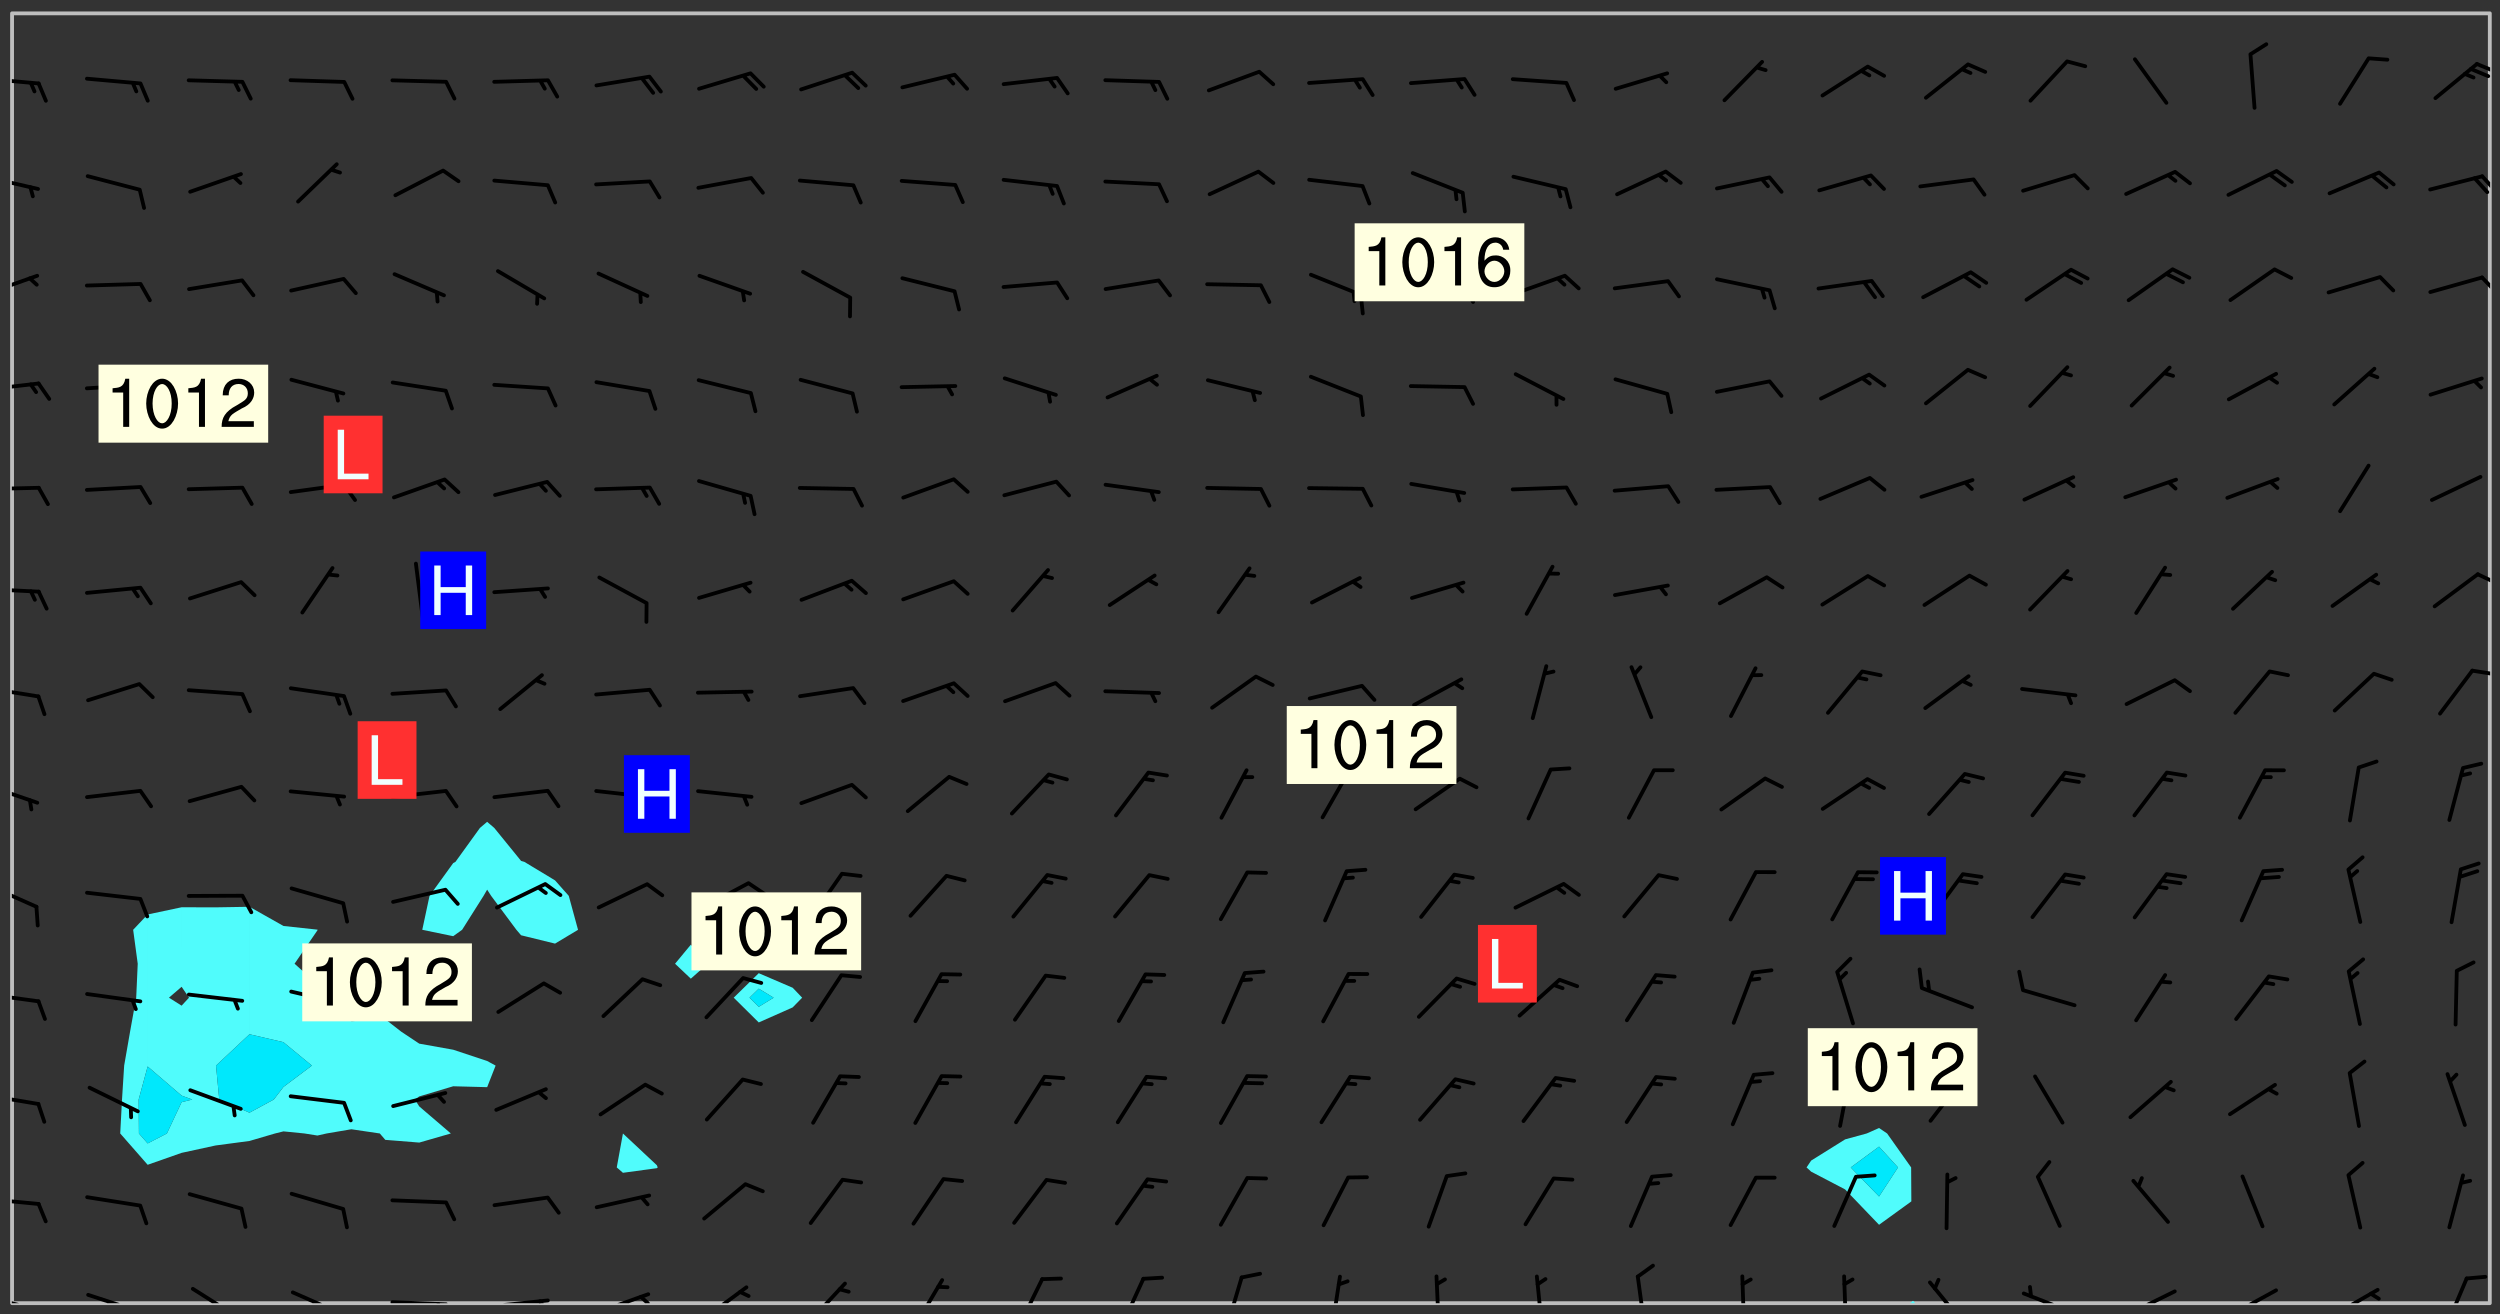 <svg xmlns="http://www.w3.org/2000/svg" role="img" xmlns:xlink="http://www.w3.org/1999/xlink" viewBox="142.45 309.95 326.84 171.84"><rect x="142.45" y="309.95" width="326.84" height="171.84" fill="#333333" stroke="none"/><defs><clipPath id="a"><path d="M144 311.672h1v168.656h-1zm0 0"/></clipPath><clipPath id="b"><path d="M144 311.672h324v168.656H144zm0 0"/></clipPath><clipPath id="c"><path d="M392 480h1v.328h-1zm0 0"/></clipPath><clipPath id="d"><path d="M467 311.672h1v168.656h-1zm0 0"/></clipPath><clipPath id="e"><path d="M144 479h4v1.328h-4zm0 0"/></clipPath><clipPath id="f"><path d="M147 480h2v.328h-2zm0 0"/></clipPath><clipPath id="g"><path d="M153 478h8v2.328h-8zm0 0"/></clipPath><clipPath id="h"><path d="M167 478h7v2.328h-7zm0 0"/></clipPath><clipPath id="i"><path d="M180 478h8v2.328h-8zm0 0"/></clipPath><clipPath id="j"><path d="M193 479h9v1.328h-9zm0 0"/></clipPath><clipPath id="k"><path d="M199 480h2v.328h-2zm0 0"/></clipPath><clipPath id="l"><path d="M206 479h9v1.328h-9zm0 0"/></clipPath><clipPath id="m"><path d="M212 479h2v1.328h-2zm0 0"/></clipPath><clipPath id="n"><path d="M220 478h8v2.328h-8zm0 0"/></clipPath><clipPath id="o"><path d="M225 479h3v1.328h-3zm0 0"/></clipPath><clipPath id="p"><path d="M234 477h7v3.328h-7zm0 0"/></clipPath><clipPath id="q"><path d="M247 477h7v3.328h-7zm0 0"/></clipPath><clipPath id="r"><path d="M261 477h5v3.328h-5zm0 0"/></clipPath><clipPath id="s"><path d="M275 476h4v4.328h-4zm0 0"/></clipPath><clipPath id="t"><path d="M288 476h5v4.328h-5zm0 0"/></clipPath><clipPath id="u"><path d="M302 476h4v4.328h-4zm0 0"/></clipPath><clipPath id="v"><path d="M316 476h2v4.328h-2zm0 0"/></clipPath><clipPath id="w"><path d="M330 476h1v4.328h-1zm0 0"/></clipPath><clipPath id="x"><path d="M343 476h2v4.328h-2zm0 0"/></clipPath><clipPath id="y"><path d="M356 476h2v4.328h-2zm0 0"/></clipPath><clipPath id="z"><path d="M369 476h2v4.328h-2zm0 0"/></clipPath><clipPath id="A"><path d="M383 476h2v4.328h-2zm0 0"/></clipPath><clipPath id="B"><path d="M394 477h6v3.328h-6zm0 0"/></clipPath><clipPath id="C"><path d="M406 478h8v2.328h-8zm0 0"/></clipPath><clipPath id="D"><path d="M420 478h8v2.328h-8zm0 0"/></clipPath><clipPath id="E"><path d="M420 480h2v.328h-2zm0 0"/></clipPath><clipPath id="F"><path d="M433 478h8v2.328h-8zm0 0"/></clipPath><clipPath id="G"><path d="M446 478h8v2.328h-8zm0 0"/></clipPath><clipPath id="H"><path d="M461 476h5v4.328h-5zm0 0"/></clipPath><clipPath id="I"><path d="M144 466h4v2h-4zm0 0"/></clipPath><clipPath id="J"><path d="M144 452h4v3h-4zm0 0"/></clipPath><clipPath id="K"><path d="M144 439h4v3h-4zm0 0"/></clipPath><clipPath id="L"><path d="M144 425h4v4h-4zm0 0"/></clipPath><clipPath id="M"><path d="M144 412h4v4h-4zm0 0"/></clipPath><clipPath id="N"><path d="M144 399h4v3h-4zm0 0"/></clipPath><clipPath id="O"><path d="M465 397h3v2h-3zm0 0"/></clipPath><clipPath id="P"><path d="M144 386h4v2h-4zm0 0"/></clipPath><clipPath id="Q"><path d="M466 384h2v3h-2zm0 0"/></clipPath><clipPath id="R"><path d="M144 373h4v2h-4zm0 0"/></clipPath><clipPath id="S"><path d="M144 359h4v3h-4zm0 0"/></clipPath><clipPath id="T"><path d="M144 345h4v4h-4zm0 0"/></clipPath><clipPath id="U"><path d="M466 345h2v4h-2zm0 0"/></clipPath><clipPath id="V"><path d="M144 332h4v3h-4zm0 0"/></clipPath><clipPath id="W"><path d="M466 332h2v4h-2zm0 0"/></clipPath><clipPath id="X"><path d="M144 319h4v3h-4zm0 0"/></clipPath><clipPath id="Y"><path d="M466 318h2v2h-2zm0 0"/></clipPath><g id="Z" clip-path="url(#clip1)"><path fill="#fff" fill-opacity="0" fill-rule="evenodd" d="M0 0h1000v1000H0zm0 0"/><path fill="#d3d3d3" fill-opacity="0" fill-rule="evenodd" d="M162.152 355.867l-.234.293.059.234.117.172.176.234.293.348.113.059.117-.172.059-.234.176-.176.465-.176h.699l.234.293.289.816.059.176.176.23.352.234.699.699.172.176.234.348.234.41.289.582.41.465.23.234.234.176.117.23.176.293.172 1.164v.234l.059.289.059.117.117.117.348.41.117.172.176.176.176.234.117.172.172.352.059.234.234.406.234-.059-.176.176-.059.93h-.582l-.234-.113-.348.113-.117.117-.059.293-.059.176-.117.172-.465.293-.059.234-.059.113v.645l.059.172v.41l.059.059v.406l.059.406.117.176.059.059.23.641-.059.293v.699l-.059.582v.234l-.059.23-.055.352v1.922l.055.117h.426l-.367.117-.023.352.891 1.168 1.742.539 1.34.359v.539l.09.809.535.715 1.52.27.891-.086.09 1.164.535.18 1.16-.18 2.055-.984 1.16-.363 1.879-.176 1.695-.18-.18.719-1.516.086-1.25.09-.805.27-1.074.809.27.719.535.898-.18.625-.266.809.266 1.078.625.898.805.18 1.25-.18-.266.723.098.504.055.293v.172l.059.293v.406l.176.117.352.117h.406l.293-.176.113-.117.059-.117.117-.23.059-.176.352-.465.23-.176.176-.059.176.059.059.176.117.988.055.469.059.172.117.234.176.059.816.059h.289l.117.234.059.406.059.352v1.105l.117.293.117.348.289.699.176.352.582.754.352.176.172.059.469.234.641.465.348.234.293.176.293.055.23.062.816.348.293.176.113.172.352.352.117.176.523.641v.289l.059.352v.348l.059.352.059.289.117.059.172.059h.176l.582.234.176.117.176.289.176.234.113.234.293.23.117.117v.41l.059.055.289.234.234.117.059.117.117.172.059.117.23.234.059.176.234.059.117.059-.117.113-.059.117v.117l-.117.293-.117.289v.582l.176.117.117.059.059.117.117.117.113.059.176.348.059.352.059.406v.176l-.059.176-.117.699v.172l.117.176.293.293h.406l.176.117.117.172.117.293v.234h-.527l-.23-.234h-.234l-.176.059-.059.699.059.348.117.176.176.41.117.23.289.469.176.055h.523l.234.059.758.641.059.293v.234l.059.059.23.348v.352l-.117.172v.293l.293.289.293.176.172.059.293.176.293.117.582.406.289.234.293.176.219.16.016.012.23.176.641.523.176.234.117.176.176.176.113.172v.641l.117.176.469.117.582.117.234.059.23.113.293.117.113.059.586.352.289.172.176.062.176.055.176.059.699.352.289.176.234.055.289.176.234.117.641.406.293.117.172.059.234.059.41.059.23.059.234.117.059.172-.41.176.469.059.059.293.113.234.176.055.234.059.176.059.406.117.641.234.117.172.059.234v.176l-.059.117-.059.406.234.234.117.059.348.117.641.23.176.117.289.117.176.176.234.465.582 1.105.176.176.348.176.176.117.352.117 1.047.523.234.059.465.113.293.059.465.176.758.582.234.234.348.465.176.176.289.234.816.699.293.176.289.289.293.176.293.289.695.641.176.176.293.234.289.234.469.289.641.582.348.234.234.293.348.348.352.465.934.992.348.406.117.176.234.059.113.117.645.176.23.113.234.059.293.176.23.117.934.699.406.406.234.176.406.176.234.117.816.348.348.234.234.117.293.289.23.117.758.352.352.172.23.059.293.117.234.059.871.176h.816l.469.23.172.059.875.699.465.117.293.059.176.059.23.059.469.059.348.059.352.059.406.059h.293l.172.059v.23l.176.176h.293l.348.059.352.059.699.117h.641l.465-.234.293-.176.172-.117.41-.172.289-.176.934-.465.469-.293.523-.293.465-.172.465-.176 1.051-.465.289-.117.41-.117.289-.117.527-.176 1.516-.699.582-.348.289-.059.293-.059.348-.117.875-.23.352-.117h.113l.234-.059.875-.234.234-.059h.812l.352-.059.816-.117.172-.059.352-.055.293-.059.23-.059.816-.176.176-.059h.348l.234-.059.465-.117.758-.172.234-.059h.348l.41-.117.289-.059 1.285-.059h.289l.41-.059.23-.059h.176l.875-.117h.406l.41-.117h.348l.352-.113.871-.059h1.75l1.047.289.41.117.289.117.352.117.289.117 1.051.172.289.059h.293l.293.059.172.059.41.059.172.059.117.059h.117l.117.059.352.059h.113l.41.066 1.922.395 1.926.395 1.52.449 1.695.719 2.145.805 1.605-.719 1.43-.805 1.16-1.078 1.25-.449 3.035-.719 1.875-.359 2.145-1.348 2.234-1.254 2.5-1.258 1.695-.449 1.785-.18 1.16-.27.625.539 1.34-.27.715-.988.984-1.344.445-.18.805-.359 1.875-.539 1.785-.449 1.25-.27 1.16-.09 1.699-.09 1.961-.27 1.25-.09h.539l.625-.09h.891l2.145-.18 2.41-.18 2.59-.09 1.695.18 1.609.09 1.43.359 1.16.719 1.875.988 1.16 1.527.266.715.629.09.355.898.535.539.535 1.527 1.074.359h.535l-.805.535.09 1.707.715 2.695.891.805.895.988.715 1.258 1.785.539 1.52-.18.355 1.344 1.609-.805.98-.539.27.27.316-.215.219-.145.801.449.449-.359h.355l.535-.27.539-.719.535-.27.625-.988 1.16.449.84.371 1.395.617 1.695-.18h1.605l1.785.09.18-1.707.535-1.344.805.27.492.848.402.406-.09.539v.359l.715.449.711-.27h1.43l.359.988.445 1.258.715 1.344 1.25.629 1.695.629.715-.18.18-.539.98-.09.449.359.086 1.258-.266.629-.535.18v.539l.715.984.266.539.984.988.801 1.078-.266.359-.09.898-.625 2.332-.355 2.066-.09 1.793-.18.719-.09.539v1.438l-.98 1.883-.359 1.707-.535.898-.805 1.168-.266.539 2.055 1.254.086.359-.355.539-.09-.18v.809l.09 1.438-.445.715-1.074.094-.266.715.535.898.805.719 1.16.809 1.34.27.445.359-.355.449-1.789-.09-1.25-.449-.715-.719-.625-.09-.176 3.59-.188 1.309h89.359V311.703h-55.27v49.082l.762.125 3.289.543 2.023 2.836v2.754l2.352.332 2.348.332h4.051l-1.379 4.16-2.023.707-2.023.703-.543.344-2.594 1.617-.188.117-2.023-2.078-.73-2.742-2.672-2.078-1.375-3.5-.066-.082-1.957-2.672 2.75-1.418v-49.082H294.422v91.414l.117.031.133.012.074.074.105.047.09.059.086.059.09.059.297.297.059.09.031.117.027.117.016.137-.031.117-.059.09-.059.086-.043.105-.047.102-.027.121v.145l.176.27.148.148.074.086.074.074.043.105.062.09.059.086.043.105.059.09.047.102.043.105.059.086.117.18.074.074.062.086.059.09.043.105.059.09.059.086.062.09.059.09.043.102.117.18.074.074.059.086.074.074.09.059.105.047h.148l.133-.016.133.016.102-.047.074-.074.047-.102-.016-.133v-.148l-.047-.105-.027-.117-.047-.102-.027-.121-.043-.102-.062-.09-.043-.102-.043-.105-.031-.117-.016-.133-.012-.137.086-.059.059-.086.121-.031.043.105.016.133v.117l.059.102.059.09.09.059.148.148.059.09.043.105-.012.102.086.059.105.047.086.059.09.059.074.074-.117.027-.105.047-.086.059-.074.074-.059.09-.062.086-.027.121-.047.102-.043.105-.031.117-.012.133-.016.133v.148l.027.117.047.105.043.102.059.09.074.074.09.059.074.074.09.059.059.09.043.105.047.102.117.031.133.016h.148l.117-.031.105.043.043.105.047.102.027.121L299.5 410l.027.117.031.121.027.117.105.043.102.047.133-.016.148.148.062.086.074.074.07.074.09.062.105.043.102.043.117.031.137.016.117-.031.074-.074.027-.117-.012-.133-.031-.121-.027-.117.043-.105h.117l.09.062.117.027h.148l.133.016h.148l.133.016.133-.016h.148l.133-.016.133-.012.137.012.117-.027.133-.016.191-.059-.059.176-.016.133-.027.121-.016.133-.059.086-.133.016-.105.047-.105.043-.117.031-.117.027-.266.031h-.148l-.133.016-.074.074.059.086.148.148.117.18.074.07.09.062.09.059.086.059.09.059.102.043.105.062.105.043.086.059.105.047.102.043.18.117.059.09-.043.102-.047.105.016.133.223.223.059.09.043.102.031.121.043.102.016.133.031.117.012.137.031.117.148.148.102.043.105.043.117.031.133.016.137.016h.117l.117-.031.09-.059.043-.105.047-.102.043-.105.031-.117.012-.133v-.148l-.012-.133-.016-.133-.031-.117-.043-.105-.047-.105-.043-.102-.043-.105-.016-.133.016-.133.027-.117.031-.117.027-.121.047-.102.09-.059.086-.062.074-.074.09-.059.223-.223.059-.086.074-.074.117-.18.059-.086v-.148l-.074-.074-.102-.047-.105-.043-.102-.043-.059-.09-.047-.105-.027-.117.09-.059.117-.031.102-.043.18-.117.148-.148.012-.133-.012-.105-.09-.059-.133.016h-.148l-.133.016-.133-.016-.121-.031-.086-.059-.074-.074-.059-.09-.062-.086-.117-.18-.059-.086.031-.121.086-.059.121-.031.059-.086v-.121l-.031-.117-.059-.09-.059-.086-.047-.105-.027-.117-.016-.133.059-.09.074-.074.09-.059.117-.18.074-.074.059-.086.148-.148.121-.031.133-.016.133.016.074.074.043.105.016.133-.031.117-.117.031-.133.012-.148.148-.043.105-.047.102-.027.121-.031.117v.148l.031.117.043.105.059.09.074.07.074.074.117.031.121.027.117-.027.133-.016h.117l.09.059.074.074.047.105.059.086.102.047.133.016.105.043.086.059-.012.105-.074.074-.18.117-.059.09-.09.059-.07.074-.074.074-.062.09-.027.117-.016.133.016.133-.016.133v.148l.016.133.027.117.031.121.074.074.09.059.086.059.09.059.117.031v.086l-.102.047-.09.059-.266.031-.117.027h-.148l-.105.043-.102.047-.059.09-.062.234-.012.133-.031.121-.016.133v.293l-.012.133.012.137.016.133.133.016.133.012.121.031.086.059.074.074.047.105.043.102.016.133v.445l-.016.133v.445l.031.266.027.117.016.133.031.117.086.211.031.266v.148l-.031.117-.027.117-.031.121-.027.117-.031.117-.031.121-.012.133-.016.133.09.059.117-.031.102.016.047.105-.031.266v.441l-.043.105-.047.105-.043.102-.043.105-.059.086-.031.121-.043.117-.031.117-.016.133.016.133.059.09.105.047.086.059.059.086-.012.137-.031.117-.043.102v.445l-.016.133v.148l-.031.117-.043.105-.027.117-.047.105-.043.102-.031.121-.027.117-.031.133-.031.117-.027.117-.043.105-.031.117-.031.121-.012.133-.016.133v.297l.027.117v.148l.047.398.027.117.059.09.121.031h.148l.133-.016.059.09v.117l-.059.09-.09.059-.102.043-.105.047-.09.059-.086.059-.137.016-.117-.031-.133-.016-.102.047-.062.086-.012.137-.016.133-.031.117-.027.117-.016.133-.031.121v.297l.016.133.031.117v.148l.012.133v.148l-.027.117-.047.102-.027.121-.031.117-.059.09-.074.074-.102.043-.105.047-.117.027-.121.031-.102-.047.059-.086.105-.047.027-.117.031-.117.027-.121.031-.117v-.148l.016-.133-.031-.117-.043-.105-.105.016-.074.074-.102.043-.09.062-.074.074-.043.102-.016.133-.031.117L304.25 426l-.031.117-.027.117-.031.121-.027.117-.031.117-.043.105-.09.059h-.09l-.117-.031-.031-.086.016-.137-.031-.117v-.148l-.012-.133v-.148l-.062-.234-.027-.121-.043-.102-.047-.105-.059-.086-.059-.09-.043-.105-.062-.086-.148-.148-.07-.074-.105-.047-.105-.043-.102-.043-.297-.297-.09-.074-.086-.059-.105-.043-.09-.062-.086-.059-.105-.043-.09-.059-.086-.062-.074-.07-.105-.047-.086-.059-.105-.043-.09-.062-.102-.043-.105-.043-.086-.059-.105-.047-.105-.043-.102-.047-.09-.059-.102-.043-.105-.043-.09-.062-.117-.027-.133-.016-.133.016H299.75l-.133.016-.117-.031-.09-.059-.074-.074-.09-.059-.102-.047h-.148l-.121-.027-.102-.043-.074-.074-.117-.18-.09-.059-.102-.043-.09-.062-.105-.043-.09-.059-.086-.059-.105-.047-.059-.086-.059-.09-.043-.105-.047-.102-.074-.074-.086-.059-.074-.074-.09-.059-.223-.223-.043-.105-.031-.266.105-.043h.145l.105.043.074.074.09.059.086.059.105.047.09.059.148.148.07.074.148.148.062.086.074.074.086.059.074.074.09.062.09.059.086.059.27.176.102.047.105.043.102.043.047-.074.059-.086.074-.074.07-.074.105.043.074.074.059.09.043.102.047.105.043.105.121.027.117-.027.074-.09.043-.105.059-.09.074-.074.105-.043.117-.027.133.012.09.059.148.148.059.09.043.105.047.102.043.105.043.102.105.047.105.043.133.016.086-.059.059-.09.074-.074.105-.043.117.027.105.047.102.043.105.043.102.047.18.117v.117l-.016.133.016.133.016.137.059.086.102.047.121.027.117.031h.148l.117-.031.059-.09.18-.117.059-.09.074-.074.059-.086.117-.18.18-.117.117.031.09.059.043.074-.016.133v.117l.09.059h.148l.133-.016.133-.012.266-.031.105-.043.117-.031.121-.027.074-.074.07-.074.062-.09-.016-.105-.047-.102-.102-.043-.105-.016-.117.027-.266.031h-.148l-.074-.074-.09-.059-.117-.031-.117-.027-.133-.016h-.148l-.133.016h-.297l-.105-.047-.148-.148-.043-.102-.059-.09.223-.223.086-.059.105-.043.117-.031.133-.016.133.016.137.016.102.043.133-.012.09-.062.102-.043.062-.09-.047-.102-.09-.059-.117-.031-.102-.043-.059-.09-.062-.09v-.117l.016-.133.105-.047.074-.07v-.121l-.09-.059-.031-.117.09-.059.074-.074.043-.105.059-.09.047-.102.016-.133v-.148l-.047-.105-.043-.102-.09-.059-.133-.016-.102-.043-.137-.016-.117-.031h-.445l-.133-.016-.133-.012-.133-.016-.117-.031h-.148l-.133-.016-.133-.012-.266-.031-.121-.043-.086-.059-.074-.074v-.148l.012-.133.105-.047.102-.043.133-.016h.152l.133-.016h.293l.121.031.102.043.09.059.234.062.121-.047.09-.059.102-.043.133-.016.105.043.102.047.133.012.121-.027h.145l.121-.031.117-.027.105-.047.074-.074.086-.059.148-.148.059-.086.047-.105.027-.117.016-.105-.102-.043-.09-.059-.117-.031-.105-.043-.09-.062-.074-.086-.074-.074-.102-.043-.105-.047-.102-.043-.059-.09-.047-.102-.086-.211-.062-.086-.059-.09-.074-.074-.086-.059h-.27l-.117.031-.09.059-.102.043-.133.016-.105-.016-.027-.117-.062-.09-.117-.031-.102-.043-.148-.148-.031-.117-.016-.105.074-.074.18-.117.117-.027.117-.031.137.016.102.043.105.043.102.047.105.043.117.031.133.016.117.027.133.016.105-.016.09-.059-.074-.074-.105-.043-.074-.074-.074-.09-.148-.148-.086-.059-.09-.059-.074-.074-.09-.059-.102-.047-.121-.027-.102-.047-.105-.043-.117-.031-.102-.043-.121-.031h-.148l-.117.031-.105.043-.086.062-.18.117-.086.059-.09.059-.105.047-.086.059-.105.043-.102.043-.105.047-.074.074-.059.09-.059.086-.047.105-.059.086-.074.074-.133-.012-.117-.031h-.117l-.074.074-.09.059-.074.074-.09.059-.086.059-.105.047-.102.043-.137.016-.102-.043-.148-.148-.105-.047h-.086l-.105.047-.102.043-.121.031-.117-.031-.074-.074v-.117l.031-.121.074-.07.059-.09.074-.074.117-.031.105-.043h.293l.133-.016.137-.016.102-.043.09-.059.102-.047.09-.059.133-.012.09.059.133.012.09-.059.086-.059.105-.043.09-.059.086-.062.09-.059.148-.148.059-.086.059-.09.105-.043.133-.016.117.027.121.031.059-.059.059-.09.031-.266.027-.117.105.012.133.016.102-.043.09-.059.059-.09.074-.074.059-.09.047-.102.012-.133-.012-.133-.047-.105-.148-.148-.059-.09-.059-.086-.043-.105v-.445l.016-.133v-.148l.012-.133-.059-.059-.09.059-.102-.043-.18-.117-.086-.059-.062-.09-.059-.09-.074-.074-.086-.059-.121.031-.102.012-.105.047-.086.059-.105.043-.148.148-.09.059-.086.059-.09.062-.105.043-.133.016v-.121l.105-.043.117-.031.074-.07.043-.105v-.148l-.027-.117-.148-.148-.133-.016h-.148l-.117.031-.105.043-.102.043-.09.062-.117.027-.074-.074.012-.133-.043-.102-.043-.105-.09-.059-.117.027-.121.031-.117.031-.102.043-.121.031-.102.043-.105.043-.09.059-.102.016v-.117l.016-.133-.059-.09-.074.043-.148.148-.059.09-.074.074-.047.105-.043.102-.074.074-.059.09-.074.074-.059.086-.074.074-.09.062-.074.07-.074.074-.102.016-.133.016-.105-.043v-.121l.148-.148.043-.102.059-.09.047-.102.043-.105.059-.09.031-.117.043-.102.031-.121.027-.117.047-.105.043-.102.043-.105.074-.07.09-.062.09-.059.102-.043h.297l.266-.031.105-.043-.074-.074-.117-.031-.105-.043-.09-.059-.102-.047-.09-.059-.102-.043-.105-.043-.09-.062-.086-.059-.105-.043-.102-.043-.121-.031-.117-.031-.102-.043L297.5 410.25l-.102-.043-.09-.059-.043-.105-.016-.133.102-.043.133-.016.137.016.133-.016.102-.043.059-.09.016-.105-.09-.059-.074-.074-.102-.043-.09-.059-.148-.148-.043-.105-.016-.133v-.293l-.059-.09-.09-.059-.074-.074-.043-.105-.031-.117-.059-.09-.074-.074-.117-.027-.074-.074-.09-.059-.09-.062-.086-.059-.074-.074-.059-.086-.047-.105-.086-.059-.148-.148-.195-.059-.133.016-.102.043-.074.074-.047.102-.043.105-.059.09-.059.086-.297.297-.09.059h-.086l-.062-.086-.043-.105.031-.117.059-.09.027-.117-.012-.133-.09-.062-.105.047-.117.027-.117.031-.27.176-.102.047-.117.027-.105.047-.09.059-.102.043-.059-.086-.047-.105.016-.133.047-.105.07-.074.074-.07.059-.09v-.148l-.043-.105h-.238l-.102.047-.031.117-.027.117-.031.121-.074.043-.133.016-.074-.047-.043-.102-.043-.105-.047-.102-.043-.105-.121.031-.102.043-.133.016-.117.031-.105.043-.09.059-.102.047-.121.027-.133.016-.102-.043-.059-.09-.047-.105-.043-.102-.043-.105v-.117l.059-.09.086-.059.18-.117.102-.047.105-.043.105-.059.102-.043.09-.062.102-.043.105-.059.102-.047.09-.059.105-.043.102-.043.09-.062.102-.043.137-.016.117.031.102.043.121.031.102.043.105.047.102.043.105.043.102.047.105.043.102.043.105.047.086.059.105.043.117.031.105.043.102.047.09.059.105.043.102.043.105.047.117.027.102.047.121.027h.148l.086-.059.016-.102.059-.09-.027-.117-.074-.074-.117-.18-.074-.074-.09-.074-.18-.117-.086-.059-.105-.043-.102-.047-.27-.176-.059-.09-.074-.074-.059-.09-.043-.102-.031-.117-.016-.137v-.562l-.012-.133-.016-.133-.031-.117-.016-.133-.012-.133-.031-.121-.223-.223-.059-.086-.016-.105.031-.117.133-.016v-91.414H172.992v1.453l-.059.234-.352 1.051-.172.523-.117.348-.176.41-.117.172-.234.293-.23.059h-.352l-.117.059-.23.406v.293l.117.176.23.23.117.234.641.758.293.465.176.234.23.352.234.348.641.816.176.465.172.41.117.695.176.469.117 1.398.059.465v.875l.117 1.047v4.781l-.059.465-.352 1.281-.176.523-.113.41-.352.93L172.934 336l-.234.582-.117.176-.172.348-.176.406-.352.816-.059.293-.113.293-.117.289-.059.176-.117.875-.059.406-.059.117-.059.176-.059.172-.23.527-.117.172v.234l-.117.234-.059.172-.176.586v.289l-.059.176v.293l-.059.113-.059.527v.172l-.055.234v2.621l-.176.816-.117.176-.176.234-.117.172-.113.234-.586.934-.23.289-.293.465-.176.234-.289.352-.352.699-.113.23-.176.41-.176.23-.406.527-.816.699-.293.172-.289.234-.176.117-.176.176-.523.406-.527.176-.172.176-.234.055-.641.176h-.758m12.211 31.023l-1.074.449.359.895 1.25-.715.445-.539-.98-.09"/><path fill="#d3d3d3" fill-opacity="0" fill-rule="evenodd" d="M201.508 416.598h-.895l.449.629.98.359.805-.09.445-.988-.176.09-.715-.355-.895.355m154.621 59.07l-.059-.523v-.293l.113-.293.059-.23.469-.469h.113l.117-.113.117-.059h.176l.234-.059h.348l.234.059.117.059.23.172.059.176.117.582v.293l-.117.176-.172.289-.176.176-.527.523-.23.234-.117.059h-.176l-.117-.059-.406-.293-.176-.117-.117-.059-.059-.113-.055-.117m6.641-10.957l-.059-.172v-1.109l.059-.172.176-.059.172-.059h.176l.234-.059.117.059.059.699-.059.172-.117.176-.117.059-.234.523-.113.059h-.234l-.059-.117m9.613-14.391l-.117-.176v-.699l.293-.875.117-.172.176-.352.113-.23.117-.293.352-.758.117-.23.172-.234h.176l.117-.059h.641l.117.059.234.234.172.113.352.293.117.117.113.176v.113l.117.059.117.117v.699l-.059.176v.23l-.059.176-.348 1.051-.117.23-.117.234-.117.059-.23.234-.641.289h-.875l-.41-.117-.641-.465"/><path fill="none" stroke="#bebebe" stroke-linecap="round" stroke-linejoin="round" stroke-miterlimit="10" stroke-width=".5" d="M467.957 311.695H144.027v168.625h323.93v-168.625"/><g clip-path="url(#a)"><path fill="#fff" fill-opacity="0" fill-rule="evenodd" d="M144 475.891v4.438h.004H144V311.672h.004H144v164.219"/></g><g clip-path="url(#b)"><path fill="#fff" fill-opacity="0" fill-rule="evenodd" d="M144.004 480.328V311.672h31.062V428.5l-4.438.074-4.438-.012-4.438.941-1.895 2.004.598 4.438-.199 4.438-.801 4.438-.773 4.441-.281 4.438-.234 4.438 3.586 4.094 4.438-1.559 4.438-.965 4.438-.59 3.34-.98 1.102-.273 2.746.273 1.691.27 1.199-.27 3.238-.551 3.719.551.719.836 4.441.355 4.129-1.191-4.129-3.535-.578-.902.578-.406 4.438-1.328 4.438.117 1.105-2.82-1.105-.602-4.438-1.473-4.438-.793-2.367-1.574-2.074-1.617-4.438.258-2.129-3.078-2.309-1.766-2.988-2.672 2.988-4.363.023-.074-.023-.02-4.438-.48-4.441-2.508V311.672h31.07v105.719l-.941.801-3.203 4.438-.293.16-3.094 4.281-.949 4.438 4.043.836 1.164-.836 2.805-4.438.469-.809.523.809 3.301 4.438.613.715 4.441 1.09 3.004-1.805-1.211-4.438-1.793-2.023-4.008-2.418-.434-.129-3.504-4.309-.934-.801V311.672h17.754v146.465l-.809 4.438.809.703 4.438-.605.105-.098-.105-.281-4.438-4.156V311.672h8.875v121.781l-2.062 2.492 2.062 1.953 2.203-1.953-2.203-2.492V311.672h8.879V437.18l-3.273 3.203 3.273 3.238 4.438-1.969 1.238-1.27-1.238-1.297-4.438-1.906V311.672h146.465v145.75l-1.613.715-2.824.773-4.438 2.77-.602.895.602.555 4.438 2.32 1.504 1.566 2.934 3.059 4.223-3.059-.027-4.441-3.141-4.438-1.055-.715v-145.75h79.887v168.656h-75.156l-.293-.32-.359.32H144.004"/></g><path fill="#50fcfc" fill-rule="evenodd" d="M161.754 462.23l-3.586-4.094.234-4.438.281-4.438.773-4.441.801-4.438.199-4.438-.598-4.438 1.895-2.004V449.375l-1.176 4.324.035 4.438 1.141 1.301 2.516-1.301 1.922-4.094 1.391-.344-1.391-.512-4.438-3.812v-19.871l4.438-.941v10.395l-1.652 1.426 1.652 1.043.969-1.043-.969-1.426V428.562l4.438.012 4.438-.074v16.664l-4.375 4.098.422 4.438 3.953 1.719 3.176-1.719 1.266-1.648 3.715-2.789-3.715-3.059-4.441-1.039V428.5l4.441 2.508 4.438.48.023.02-.023.074-2.988 4.363 2.988 2.672 2.309 1.766 2.129 3.078 4.438-.258 2.074 1.617 2.367 1.574 4.438.793 4.438 1.473 1.105.602-1.105 2.82-4.438-.117-4.438 1.328-.578.406.578.902 4.129 3.535-4.129 1.191-4.441-.355-.719-.836-3.719-.551-3.238.551-1.199.27-1.691-.27-2.746-.273-1.102.273-3.34.98-4.438.59-4.438.965-4.438 1.559"/><path fill="#00e8fc" fill-rule="evenodd" d="M160.613 458.137l-.035-4.438 1.176-4.324 4.438 3.812 1.391.512-1.391.344-1.922 4.094-2.516 1.301-1.141-1.301"/><path fill="#fff" fill-opacity="0" fill-rule="evenodd" d="M166.191 438.957l-1.652 1.426 1.652 1.043.969-1.043-.969-1.426"/><path fill="#00e8fc" fill-rule="evenodd" d="M171.113 453.699l-.422-4.438 4.375-4.098 4.441 1.039 3.715 3.059-3.715 2.789-1.266 1.648-3.176 1.719-3.953-1.719"/><path fill="#50fcfc" fill-rule="evenodd" d="M201.699 432.344l-4.043-.836.949-4.438 3.094-4.281.293-.16 3.203-4.438.941-.801.934.801 3.504 4.309.434.129 4.008 2.418 1.793 2.023 1.211 4.438-3.004 1.805-4.441-1.09-.613-.715-3.301-4.438-.523-.809-.469.809-2.805 4.438-1.164.836m22.191 30.934l-.809-.703.809-4.438 4.438 4.156.105.281-.105.098-4.438.605m8.875-25.379l-2.062-1.953 2.062-2.492 2.203 2.492-2.203 1.953m8.879 5.723l-3.273-3.238 3.273-3.203v2.023l-1.207 1.18 1.207 1.195 1.949-1.195-1.949-1.18v-2.023l4.438 1.906 1.238 1.297-1.238 1.27-4.438 1.969"/><path fill="#00e8fc" fill-rule="evenodd" d="M241.645 441.578l-1.207-1.195 1.207-1.18 1.949 1.18-1.949 1.195"/><path fill="#50fcfc" fill-rule="evenodd" d="M379.234 463.129l-.602-.555.602-.895 4.438-2.77 2.824-.773 1.613-.715v2.434l-3.703 2.719 3.703 3.801 2.48-3.801-2.48-2.719v-2.434l1.055.715 3.141 4.438.027 4.441-4.223 3.059-2.934-3.059-1.504-1.566-4.438-2.32"/><path fill="#00e8fc" fill-rule="evenodd" d="M388.109 466.375l-3.703-3.801 3.703-2.719 2.48 2.719-2.48 3.801"/><g clip-path="url(#c)"><path fill="#50fcfc" fill-rule="evenodd" d="M392.188 480.328l.359-.32.293.32h-.652"/></g><g clip-path="url(#d)"><path fill="#fff" fill-opacity="0" fill-rule="evenodd" d="M467.996 480.328H468V311.672h-.004H468v168.656h-.004"/></g><g clip-path="url(#e)"><path fill="none" stroke="#000" stroke-linecap="round" stroke-linejoin="round" stroke-miterlimit="10" stroke-width=".5" d="M147.395 481.234l-6.789-1.809"/></g><g clip-path="url(#f)"><path fill="none" stroke="#000" stroke-linecap="round" stroke-linejoin="round" stroke-miterlimit="10" stroke-width=".5" d="M147.395 481.234l.555 2.391"/></g><g clip-path="url(#g)"><path fill="none" stroke="#000" stroke-linecap="round" stroke-linejoin="round" stroke-miterlimit="10" stroke-width=".5" d="M160.652 481.426l-6.676-2.191"/></g><g clip-path="url(#h)"><path fill="none" stroke="#000" stroke-linecap="round" stroke-linejoin="round" stroke-miterlimit="10" stroke-width=".5" d="M173.602 482.207l-5.941-3.758"/></g><g clip-path="url(#i)"><path fill="none" stroke="#000" stroke-linecap="round" stroke-linejoin="round" stroke-miterlimit="10" stroke-width=".5" d="M187.16 481.746l-6.43-2.836"/></g><g clip-path="url(#j)"><path fill="none" stroke="#000" stroke-linecap="round" stroke-linejoin="round" stroke-miterlimit="10" stroke-width=".5" d="M200.77 480.469l-7.02-.281"/></g><g clip-path="url(#k)"><path fill="none" stroke="#000" stroke-linecap="round" stroke-linejoin="round" stroke-miterlimit="10" stroke-width=".5" d="M199.75 480.43l.531 1.105"/></g><g clip-path="url(#l)"><path fill="none" stroke="#000" stroke-linecap="round" stroke-linejoin="round" stroke-miterlimit="10" stroke-width=".5" d="M214.07 479.965l-6.988.727"/></g><g clip-path="url(#m)"><path fill="none" stroke="#000" stroke-linecap="round" stroke-linejoin="round" stroke-miterlimit="10" stroke-width=".5" d="M213.055 480.07l.684 1.02"/></g><g clip-path="url(#n)"><path fill="none" stroke="#000" stroke-linecap="round" stroke-linejoin="round" stroke-miterlimit="10" stroke-width=".5" d="M227.199 479.152l-6.617 2.355"/></g><g clip-path="url(#o)"><path fill="none" stroke="#000" stroke-linecap="round" stroke-linejoin="round" stroke-miterlimit="10" stroke-width=".5" d="M226.238 479.492l.906.828"/></g><g clip-path="url(#p)"><path fill="none" stroke="#000" stroke-linecap="round" stroke-linejoin="round" stroke-miterlimit="10" stroke-width=".5" d="M240.035 478.246l-5.66 4.164"/></g><path fill="none" stroke="#000" stroke-linecap="round" stroke-linejoin="round" stroke-miterlimit="10" stroke-width=".5" d="M239.211 478.852l1.109.535"/><g clip-path="url(#q)"><path fill="none" stroke="#000" stroke-linecap="round" stroke-linejoin="round" stroke-miterlimit="10" stroke-width=".5" d="M252.918 477.758l-4.793 5.141"/></g><path fill="none" stroke="#000" stroke-linecap="round" stroke-linejoin="round" stroke-miterlimit="10" stroke-width=".5" d="M252.219 478.508l1.184.316"/><g clip-path="url(#r)"><path fill="none" stroke="#000" stroke-linecap="round" stroke-linejoin="round" stroke-miterlimit="10" stroke-width=".5" d="M265.625 477.305l-3.578 6.047"/></g><path fill="none" stroke="#000" stroke-linecap="round" stroke-linejoin="round" stroke-miterlimit="10" stroke-width=".5" d="M265.102 478.184l1.227.055"/><g clip-path="url(#s)"><path fill="none" stroke="#000" stroke-linecap="round" stroke-linejoin="round" stroke-miterlimit="10" stroke-width=".5" d="M278.707 477.18l-3.109 6.301"/></g><path fill="none" stroke="#000" stroke-linecap="round" stroke-linejoin="round" stroke-miterlimit="10" stroke-width=".5" d="M278.707 477.18l2.449-.078"/><g clip-path="url(#t)"><path fill="none" stroke="#000" stroke-linecap="round" stroke-linejoin="round" stroke-miterlimit="10" stroke-width=".5" d="M291.93 477.133l-2.926 6.391"/></g><path fill="none" stroke="#000" stroke-linecap="round" stroke-linejoin="round" stroke-miterlimit="10" stroke-width=".5" d="M291.93 477.133l2.449-.145"/><g clip-path="url(#u)"><path fill="none" stroke="#000" stroke-linecap="round" stroke-linejoin="round" stroke-miterlimit="10" stroke-width=".5" d="M304.781 476.961l-2.004 6.734"/></g><path fill="none" stroke="#000" stroke-linecap="round" stroke-linejoin="round" stroke-miterlimit="10" stroke-width=".5" d="M304.781 476.961l2.406-.488"/><g clip-path="url(#v)"><path fill="none" stroke="#000" stroke-linecap="round" stroke-linejoin="round" stroke-miterlimit="10" stroke-width=".5" d="M317.629 476.855l-1.066 6.945"/></g><path fill="none" stroke="#000" stroke-linecap="round" stroke-linejoin="round" stroke-miterlimit="10" stroke-width=".5" d="M317.477 477.867l1.156-.406"/><g clip-path="url(#w)"><path fill="none" stroke="#000" stroke-linecap="round" stroke-linejoin="round" stroke-miterlimit="10" stroke-width=".5" d="M330.25 476.82l.32 7.02"/></g><path fill="none" stroke="#000" stroke-linecap="round" stroke-linejoin="round" stroke-miterlimit="10" stroke-width=".5" d="M330.297 477.84l1.059-.625"/><g clip-path="url(#x)"><path fill="none" stroke="#000" stroke-linecap="round" stroke-linejoin="round" stroke-miterlimit="10" stroke-width=".5" d="M343.371 476.832l.707 6.992"/></g><path fill="none" stroke="#000" stroke-linecap="round" stroke-linejoin="round" stroke-miterlimit="10" stroke-width=".5" d="M343.477 477.852l1.02-.684"/><g clip-path="url(#y)"><path fill="none" stroke="#000" stroke-linecap="round" stroke-linejoin="round" stroke-miterlimit="10" stroke-width=".5" d="M356.566 476.848l.949 6.961"/></g><path fill="none" stroke="#000" stroke-linecap="round" stroke-linejoin="round" stroke-miterlimit="10" stroke-width=".5" d="M356.566 476.848l1.988-1.434"/><g clip-path="url(#z)"><path fill="none" stroke="#000" stroke-linecap="round" stroke-linejoin="round" stroke-miterlimit="10" stroke-width=".5" d="M370.234 476.816l.242 7.023"/></g><path fill="none" stroke="#000" stroke-linecap="round" stroke-linejoin="round" stroke-miterlimit="10" stroke-width=".5" d="M370.27 477.84l1.062-.613"/><g clip-path="url(#A)"><path fill="none" stroke="#000" stroke-linecap="round" stroke-linejoin="round" stroke-miterlimit="10" stroke-width=".5" d="M383.543 476.816l.258 7.023"/></g><path fill="none" stroke="#000" stroke-linecap="round" stroke-linejoin="round" stroke-miterlimit="10" stroke-width=".5" d="M383.582 477.84l1.059-.617"/><g clip-path="url(#B)"><path fill="none" stroke="#000" stroke-linecap="round" stroke-linejoin="round" stroke-miterlimit="10" stroke-width=".5" d="M394.762 477.609l4.449 5.438"/></g><path fill="none" stroke="#000" stroke-linecap="round" stroke-linejoin="round" stroke-miterlimit="10" stroke-width=".5" d="M395.406 478.402l.473-1.133"/><g clip-path="url(#C)"><path fill="none" stroke="#000" stroke-linecap="round" stroke-linejoin="round" stroke-miterlimit="10" stroke-width=".5" d="M407.027 479.051l6.547 2.559"/></g><path fill="none" stroke="#000" stroke-linecap="round" stroke-linejoin="round" stroke-miterlimit="10" stroke-width=".5" d="M407.98 479.422l-.141-1.219"/><g clip-path="url(#D)"><path fill="none" stroke="#000" stroke-linecap="round" stroke-linejoin="round" stroke-miterlimit="10" stroke-width=".5" d="M420.465 481.879l6.305-3.102"/></g><g clip-path="url(#E)"><path fill="none" stroke="#000" stroke-linecap="round" stroke-linejoin="round" stroke-miterlimit="10" stroke-width=".5" d="M421.383 481.43l-.996-.719"/></g><g clip-path="url(#F)"><path fill="none" stroke="#000" stroke-linecap="round" stroke-linejoin="round" stroke-miterlimit="10" stroke-width=".5" d="M433.852 482.016l6.16-3.375"/></g><g clip-path="url(#G)"><path fill="none" stroke="#000" stroke-linecap="round" stroke-linejoin="round" stroke-miterlimit="10" stroke-width=".5" d="M453.293 478.578l-6.094 3.5"/></g><path fill="none" stroke="#000" stroke-linecap="round" stroke-linejoin="round" stroke-miterlimit="10" stroke-width=".5" d="M452.406 479.086l1.039.652"/><g clip-path="url(#H)"><path fill="none" stroke="#000" stroke-linecap="round" stroke-linejoin="round" stroke-miterlimit="10" stroke-width=".5" d="M464.93 477.094l-2.734 6.473"/></g><path fill="none" stroke="#000" stroke-linecap="round" stroke-linejoin="round" stroke-miterlimit="10" stroke-width=".5" d="M464.93 477.094l2.441-.219"/><g clip-path="url(#I)"><path fill="none" stroke="#000" stroke-linecap="round" stroke-linejoin="round" stroke-miterlimit="10" stroke-width=".5" d="M147.496 467.355l-6.992-.684"/></g><path fill="none" stroke="#000" stroke-linecap="round" stroke-linejoin="round" stroke-miterlimit="10" stroke-width=".5" d="M147.496 467.355l.934 2.27m12.355-2.062l-6.941-1.098m6.941 1.098l.801 2.32m12.43-1.926l-6.77-1.887m6.77 1.887l.527 2.398m12.773-2.348l-6.742-1.988m6.742 1.988l.492 2.402m12.961-3.258L193.75 466.875m7.02.277l1.066 2.207m12.219-2.844l-6.957.996m6.957-.996L215.5 468.5m11.82-2.254l-6.859 1.535m5.859-1.312l.801.934m12.785-2.637l-5.398 4.496m5.398-4.496l2.27.926m10.426-1.508l-4.164 5.66m4.164-5.66l2.43.355m10.766-.441l-3.922 5.832m3.922-5.832l2.438.254m11.031-.145l-4.23 5.613m4.23-5.613l2.422.387m10.785-.465l-4.012 5.77m4.012-5.77l2.438.293m-3.023.547l1.219.145m12.406-1.156l-3.461 6.113m3.461-6.113l2.453.066m10.738-.133l-3.215 6.246m3.215-6.246l2.453-.035m10.438-.148l-2.367 6.613m2.367-6.613l2.43-.355m11.543.668l-3.68 5.988m3.68-5.988l2.449.152m10.41-.387l-2.77 6.457m2.77-6.457l2.445-.207m-2.848 1.145l1.223-.102m12.762-.707l-3.305 6.199m3.305-6.199h2.453m10.625-.117l-2.832 6.434m2.832-6.434l2.449-.18m9.504-.117l-.105 7.027m.09-6.004l1.094-.559m10.75-.16l2.867 6.418m-2.867-6.418l1.508-1.934m10.977 2.457l4.531 5.371m-3.875-4.59l.457-1.137m13.156-.219l2.621 6.52m11.23-6.688l1.551 6.855m-1.551-6.855l1.855-1.602m13.129 1.633l-1.789 6.793m1.527-5.805l1.195-.281"/><g clip-path="url(#J)"><path fill="none" stroke="#000" stroke-linecap="round" stroke-linejoin="round" stroke-miterlimit="10" stroke-width=".5" d="M147.465 454.281l-6.93-1.168"/></g><path fill="none" stroke="#000" stroke-linecap="round" stroke-linejoin="round" stroke-miterlimit="10" stroke-width=".5" d="M147.465 454.281l.777 2.328m12.227-1.367l-6.309-3.09m5.391 2.641l.043 1.227m14.332-1.105l-6.594-2.43m5.637 2.074l.164 1.215m14.301-1.645l-6.977-.859m6.977.859l.875 2.293m12.359-3.578l-6.816 1.711m5.824-1.461l.824.91m13.316-1.656l-6.484 2.703m5.543-2.312l.949.781m12.992-1.766l-5.852 3.891m5.852-3.891l2.16 1.164m10.574-1.836l-4.691 5.234m4.691-5.234l2.383.59m10.352-1.012l-3.531 6.078m3.531-6.078l2.453.094m-2.965.789l1.227.047m12.559-.953l-3.445 6.125m3.445-6.125l2.453.059m-2.953.832l1.227.031m12.734-.836l-3.738 5.949m3.738-5.949l2.449.18m-2.992.688l1.223.09m12.648-.949l-3.762 5.938m3.762-5.938l2.445.188m-2.992.676l1.223.094M305.5 450.633l-3.438 6.133m3.438-6.133l2.453.055M305 451.523l2.453.055m11.523-.848l-3.762 5.938m3.762-5.938l2.445.184m-2.992.68l1.223.094m13.066-.637l-4.617 5.297m4.617-5.297l2.391.555m-3.062.215l1.195.277m12.586-1.215l-4.203 5.633m4.203-5.633l2.422.371m-3.035.449l1.215.184m12.535-1.129l-3.848 5.883m3.848-5.883l2.441.223m-3 .633l1.219.113m12.105-1.262l-2.746 6.469m2.746-6.469l2.441-.215m-2.844 1.156l1.223-.109m11.777-1.051l-1.312 6.902m1.312-6.902l2.344-.727m12.461 1.395l-4.293 5.566m3.668-4.754l1.211.203m8.785-1.25l3.594 6.039m14.164-5.332l-5.289 4.625m4.52-3.953l1.145.438m13.238-.715l-5.887 3.836m5.031-3.277l1.074.594m9.547-2.695l1.215 6.922m-1.215-6.922l1.934-1.508m10.852 1.645l2.27 6.648m-1.938-5.684l.84-.895"/><g clip-path="url(#K)"><path fill="none" stroke="#000" stroke-linecap="round" stroke-linejoin="round" stroke-miterlimit="10" stroke-width=".5" d="M147.48 440.859l-6.961-.953"/></g><path fill="none" stroke="#000" stroke-linecap="round" stroke-linejoin="round" stroke-miterlimit="10" stroke-width=".5" d="M147.48 440.859l.848 2.305m12.469-2.301l-6.961-.961m5.945.82l.426 1.152m13.914-1.082l-6.98-.816m5.965.695l.445 1.145m13.816-.637l-6.844-1.594m5.848 1.363l.316 1.184m14.004-2.508l-6.863 1.516m6.863-1.516l1.594 1.867m11.266-2.977l-5.953 3.734m5.953-3.734l2.129 1.223m10.766-1.766l-5.109 4.82m5.109-4.82l2.324.785m10.836-.941l-4.801 5.133m4.801-5.133l2.367.641m10.48-1.008l-3.867 5.867m3.867-5.867l2.445.23m10.645-.367l-3.414 6.141m3.414-6.141l2.453.047m-2.949.848l1.227.023m12.887-.73l-4.02 5.766m4.02-5.766l2.434.293m10.617-.457l-3.492 6.098m3.492-6.098l2.453.078m-2.961.809l1.227.039m12.258-1.098l-2.812 6.438m2.812-6.438l2.449-.188m-2.859 1.125l1.227-.094m12.75-.723l-3.316 6.195m3.316-6.195l2.453.008m-2.938.895l1.23.004m13.375-.312l-4.93 5.008m4.93-5.008l2.355.703m-3.07.027l1.176.352m13.004-.922l-5.23 4.691m5.23-4.691l2.305.844m-3.062-.164l1.152.422m12.207-1.711l-3.801 5.906m3.801-5.906l2.445.203m-2.996.656l1.223.102m11.996-1.289l-2.504 6.566m2.504-6.566l2.434-.305m-2.801 1.258l1.219-.152m10.176-.875l2.066 6.715m-2.066-6.715l1.734-1.738m-1.434 2.715l.867-.871m9.902 1.988l6.559 2.523m-6.559-2.523l-.297-2.434m1.25 2.801l-.148-1.215m12.418 1.125l6.742 1.973m-6.742-1.973l-.496-2.406m19.082.434l-3.797 5.914m3.242-5.051l1.223.098m12.887-.789l-4.277 5.574m4.277-5.574L441.492 438m-3.043.406l1.211.203m9.855-1.664l1.461 6.875m-1.461-6.875l1.883-1.574m-1.668 2.574l.938-.785m12.973-.289l-.16 7.023m.16-7.023l2.195-1.102"/><g clip-path="url(#L)"><path fill="none" stroke="#000" stroke-linecap="round" stroke-linejoin="round" stroke-miterlimit="10" stroke-width=".5" d="M147.211 428.496l-6.422-2.855"/></g><path fill="none" stroke="#000" stroke-linecap="round" stroke-linejoin="round" stroke-miterlimit="10" stroke-width=".5" d="M147.211 428.496l.172 2.449m13.422-3.473l-6.98-.809m6.98.809l.895 2.285m12.445-2.703l-7.027.027m7.027-.027l1.16 2.164m12.016-1.18l-6.75-1.941m6.75 1.941l.508 2.402m12.855-4.168l-6.844 1.59m6.844-1.59l1.613 1.848m11.438-2.59l-6.316 3.074m6.316-3.074l1.984 1.441m-2.902-.996l.992.723m13.25-1.152l-6.336 3.043m6.336-3.043l1.977 1.457m11.27-1.59l-6.199 3.309m6.199-3.309l2.035 1.367m10.184-2.598l-4.008 5.77m4.008-5.77l2.438.289m11.227-.016l-4.703 5.223m4.703-5.223l2.379.594m10.805-.703l-4.441 5.441m4.441-5.441l2.406.477m-3.051.312l1.203.238m12.777-1.012l-4.48 5.41m4.48-5.41l2.402.492m10.402-.844l-3.461 6.113m3.461-6.113l2.453.062m10.543-.223l-2.824 6.434m2.824-6.434l2.449-.184m-2.859 1.121l1.223-.094m13.258-.391l-4.336 5.527m4.336-5.527l2.418.43m-3.047.375l1.207.215m13.723.191l-6.305 3.105m6.305-3.105l1.988 1.434m-2.906-.984l.996.719m12.328-2.316l-4.488 5.402m4.488-5.402l2.402.496m10.324-.895l-3.312 6.199m3.312-6.199l2.453.008m10.887.008l-3.363 6.168m3.363-6.168l2.453.023m-2.941.875l2.453.023m11.754-.664l-4.168 5.652m4.168-5.652l2.43.359m-3.035.461l2.426.359m11.551-1.141l-4.277 5.574m4.277-5.574l2.418.406m-3.043.406l2.422.402m11.465-1.254l-4.172 5.652m4.172-5.652l2.426.359m-3.031.465l2.426.359m-3.035.461l1.215.18m12.645-2.215l-2.832 6.434m2.832-6.434l2.449-.18m-2.859 1.117l2.445-.18m9.086-.969l1.555 6.855m-1.555-6.855l1.855-1.602m-1.629 2.602l.93-.805m13.543-.227l-1.215 6.918m1.215-6.918l2.336-.762m-2.512 1.766l2.332-.758"/><g clip-path="url(#M)"><path fill="none" stroke="#000" stroke-linecap="round" stroke-linejoin="round" stroke-miterlimit="10" stroke-width=".5" d="M147.324 414.895l-6.648-2.281"/></g><path fill="none" stroke="#000" stroke-linecap="round" stroke-linejoin="round" stroke-miterlimit="10" stroke-width=".5" d="M146.355 414.562l.195 1.211m14.254-2.43l-6.98.82m6.98-.82l1.398 2.016m11.812-2.543l-6.773 1.875m6.773-1.875l1.688 1.781m11.738-.5l-6.992-.688m5.977.586l.465 1.137m13.859-1.777l-6.98.797m6.98-.797l1.391 2.023m11.922-2.039l-6.977.828m6.977-.828l1.402 2.016m11.918-1.211l-6.984-.781m5.969.668l.449 1.141m13.883-1.047l-6.988-.742m5.973.633l.457 1.141m13.684-2.598l-6.609 2.391m6.609-2.391l1.82 1.648m10.898-2.695l-5.414 4.484m5.414-4.484l2.27.934m10.75-1.246l-4.824 5.109m4.824-5.109l2.367.648m-3.07.094l1.184.324m12.543-1.312l-4.242 5.602m4.242-5.602l2.422.387m-3.039.426l1.211.195m12.242-1.312l-3.285 6.211m2.809-5.309l1.227-.004m12.664-.844l-3.48 6.102m3.48-6.102l2.453.07m12.008.977l-5.773 4.004m5.773-4.004l2.184 1.125m9.699-2.32l-2.906 6.398m2.906-6.398l2.449-.152m11.059.246l-3.293 6.211m3.293-6.211l2.453-.004m12.082 1.078l-5.734 4.059m5.734-4.059l2.191 1.105m11.18-1.023l-5.848 3.898m5.848-3.898l2.16 1.164m-3.012-.598l1.082.582m12.5-1.82l-4.676 5.242m4.676-5.242l2.383.582m-3.062.18l1.191.293m12.605-1.223l-4.277 5.578m4.277-5.578l2.418.406m-3.043.406l2.422.402m11.5-1.227l-4.246 5.602m4.246-5.602l2.422.391m-3.039.426l1.211.195m12.254-1.312l-3.309 6.203m3.309-6.203l2.453.004m-2.938.898h1.23m11.492-1.266l-1.156 6.93m1.156-6.93l2.328-.781m11.301.848l-1.785 6.797m1.785-6.797l2.387-.566m-2.645 1.555l1.191-.281"/><g clip-path="url(#N)"><path fill="none" stroke="#000" stroke-linecap="round" stroke-linejoin="round" stroke-miterlimit="10" stroke-width=".5" d="M147.469 401l-6.938-1.121"/></g><path fill="none" stroke="#000" stroke-linecap="round" stroke-linejoin="round" stroke-miterlimit="10" stroke-width=".5" d="M147.469 401l.793 2.32m12.402-3.938l-6.699 2.113m6.699-2.113l1.754 1.719m11.715-.41l-7.008-.508m7.008.508l.992 2.246m12.297-1.988l-6.953-1.02m6.953 1.02l.824 2.312m-1.836-2.461l.414 1.156m13.941-1.742l-7.012.445m7.012-.445l1.289 2.09m11.246-4.086l-5.449 4.438m4.656-3.793l1.129.477m13.754.789l-7 .621m7-.621l1.34 2.055m11.988-1.816l-7.027.141m6.004-.121l.598 1.074m13.699-1.555l-6.945 1.062m6.945-1.062l1.469 1.969m11.691-2.598l-6.633 2.324m6.633-2.324l1.805 1.66m-2.77-1.324l.902.832m13.367-1.195l-6.613 2.375m6.613-2.375l1.816 1.652m11.703-.348l-7.023-.234m6.004.199l.539 1.102m13.148-3.219l-5.727 4.07m5.727-4.07l2.195 1.098m11.672.113l-6.832 1.648m6.832-1.648l1.629 1.836m11.359-2.688l-6.176 3.355m5.277-2.867l1.023.676m10.988-2.887l-1.777 6.797m1.52-5.809l1.195-.281m10.195-.574l2.59 6.531m-2.211-5.582l.793-.934m15.047.125l-3.215 6.25m2.746-5.34l1.227-.016m13.191-.473l-4.484 5.406m4.484-5.406l2.402.496m-3.055.289l1.203.25m13.352-.414l-5.66 4.168m4.836-3.562l1.105.531m13.691 1.363l-6.977-.832m5.961.711l.445 1.145m13.547-3L420.469 402m6.297-3.121l1.992 1.43m10.414-2.578l-4.48 5.414m4.48-5.414l2.402.492m11.234-.188l-5.125 4.809m5.125-4.809l2.324.789m10.539-1.195l-4.223 5.617"/><g clip-path="url(#O)"><path fill="none" stroke="#000" stroke-linecap="round" stroke-linejoin="round" stroke-miterlimit="10" stroke-width=".5" d="M465.672 397.629l2.426.383"/></g><g clip-path="url(#P)"><path fill="none" stroke="#000" stroke-linecap="round" stroke-linejoin="round" stroke-miterlimit="10" stroke-width=".5" d="M147.508 387.301l-7.016-.355"/></g><path fill="none" stroke="#000" stroke-linecap="round" stroke-linejoin="round" stroke-miterlimit="10" stroke-width=".5" d="M147.508 387.301l1.043 2.223m-2.062-2.273l.52 1.113m13.805-1.578l-6.996.676m6.996-.676l1.355 2.043m-2.375-1.945l.68 1.023m13.504-1.852l-6.695 2.137m6.695-2.137l1.758 1.715m10.184-3.555l-3.945 5.816m3.371-4.969l1.219.129m10.258-1.555l.883 6.973m16.379-3.73l-7.012.492m5.988-.422l.652 1.039m13.27.809l-6.18-3.348m6.18 3.348l-.023 2.457m13.617-5.125l-6.738 1.988m5.758-1.699l.859.879m13.352-1.422l-6.57 2.496m6.57-2.496l1.848 1.617m-2.805-1.254l.926.809m13.367-1.109l-6.613 2.371m6.613-2.371l1.816 1.648m10.504-3.109l-4.621 5.293m3.949-4.523l1.195.277m13.418-.332l-5.871 3.863m5.016-3.301l1.078.59m12.184-2.09l-4.055 5.738m3.465-4.902l1.215.152m13.789.281l-6.254 3.199m5.344-2.734l1.008.703m13.457-.57l-6.734 2.004m5.754-1.711l.863.875m11.758-3.246l-3.387 6.16m2.895-5.262l1.227.016M360.5 386.5l-6.918 1.246m5.91-1.062l.758.965m13.18-2.23l-6.145 3.41m6.145-3.41l2.059 1.336m11.16-1.496l-5.953 3.734m5.953-3.734l2.125 1.223m11.156-1.277l-5.887 3.84m5.887-3.84l2.148 1.184m10.672-1.785l-4.895 5.043m4.18-4.309l1.18.34m12.289-1.516l-3.773 5.926m3.223-5.062l1.223.094m13.309-.41l-5.105 4.832m4.363-4.129l1.16.391m13.203-.723l-5.715 4.09m4.883-3.496l1.098.547m13.012-1.191l-5.641 4.191"/><g clip-path="url(#Q)"><path fill="none" stroke="#000" stroke-linecap="round" stroke-linejoin="round" stroke-miterlimit="10" stroke-width=".5" d="M466.383 385.027l2.215 1.051"/></g><g clip-path="url(#R)"><path fill="none" stroke="#000" stroke-linecap="round" stroke-linejoin="round" stroke-miterlimit="10" stroke-width=".5" d="M147.512 373.723l-7.023.172"/></g><path fill="none" stroke="#000" stroke-linecap="round" stroke-linejoin="round" stroke-miterlimit="10" stroke-width=".5" d="M147.512 373.723l1.203 2.137m12.109-2.242L153.809 374m7.016-.383l1.266 2.102m12.051-2.012l-7.023.203m7.023-.203l1.215 2.133m12.07-2.508l-6.961.953m6.961-.953l1.438 1.988m11.711-2.684l-6.625 2.344m6.625-2.344l1.809 1.66m-2.773-1.32l.902.832m13.473-.855l-6.816 1.711m6.816-1.711l1.645 1.82m-2.637-1.57l.82.91m13.59-.418l-7.023.227m7.023-.227l1.223 2.125m-2.246-2.094l.613 1.062m13.59-.012l-6.754-1.938m6.754 1.938l.512 2.398m-1.492-2.68l.254 1.199m14.18-1.82l-7.027-.133m7.027.133l1.109 2.184m11.992-3.449l-6.602 2.398m6.602-2.398l1.824 1.641m11.59-1.332l-6.801 1.781m6.801-1.781l1.66 1.805m11.734-.434l-6.961-.965m5.949.824l.422 1.152m13.938-1.422l-7.023-.141m7.023.141l1.109 2.188m12.207-2.211l-7.027-.094m7.027.094l1.121 2.184m12.145-1.637l-6.926-1.188m5.918 1.016l.383 1.164m13.988-1.711l-7.023.25m7.023-.25l1.227 2.125m12.078-2.293l-7.004.586m7.004-.586l1.328 2.062m11.992-1.949l-7.016.359m7.016-.359l1.262 2.105m11.781-3.297l-6.469 2.742m6.469-2.742l1.906 1.543m11.512-1.27l-6.676 2.195m5.703-1.875l.887.848m13.258-1.539l-6.387 2.934m5.457-2.504l.973.742m13.398-.852l-6.641 2.297m5.672-1.965l.902.836m13.352-1.25l-6.582 2.461m5.625-2.102l.918.812m11.926-2.922l-3.727 5.957m18.352-4.484l-6.348 3.016"/><g clip-path="url(#S)"><path fill="none" stroke="#000" stroke-linecap="round" stroke-linejoin="round" stroke-miterlimit="10" stroke-width=".5" d="M147.488 360.086l-6.977.816"/></g><path fill="none" stroke="#000" stroke-linecap="round" stroke-linejoin="round" stroke-miterlimit="10" stroke-width=".5" d="M147.488 360.086l1.398 2.016m-2.414-1.898l.699 1.008m13.648-.941l-7.012.449m7.012-.449l1.289 2.086m-2.309-2.023l.645 1.047m13.656-1.434l-6.941 1.094m6.941-1.094l1.473 1.961m11.77-.516l-6.797-1.797m5.809 1.535l.277 1.195m14.098-1.293l-6.941-1.078m6.941 1.078l.809 2.32m12.543-2.625l-7.012-.465m7.012.465l1.004 2.238m12.27-1.891l-6.93-1.16m6.93 1.16l.777 2.328m12.484-2.066l-6.824-1.684m6.824 1.684l.598 2.379m12.703-2.332l-6.797-1.777m6.797 1.777l.566 2.387m12.863-3.352l-7.023.148m6.004-.125l.598 1.07m13.566.062l-6.684-2.16m5.711 1.844l.215 1.211m13.945-3.391l-6.43 2.832m5.496-2.422l.965.762m13.484 1.074l-6.828-1.664m5.836 1.422l.301 1.188m13.859-.484l-6.535-2.582m6.535 2.582l.277 2.438m13.285-3.664l-7.027-.133m7.027.133l1.109 2.191m11.809-.633l-6.234-3.246m5.328 2.773l.008 1.227m14.48-1.43l-6.77-1.898m6.77 1.898l.523 2.398m12.852-4.031l-6.891 1.371m6.891-1.371l1.555 1.898m11.461-2.777l-6.293 3.129m6.293-3.129l1.996 1.426m-2.91-.973l.996.715m12.832-1.797l-5.488 4.383m5.488-4.383l2.254.977m10.75-1.32l-4.867 5.07m4.16-4.332l1.18.336m12.895-1.023l-4.969 4.969m4.246-4.246l1.172.359m13.473-.266l-6.184 3.336m5.285-2.848l1.02.68m12.727-1.836l-5.25 4.672m4.488-3.992l1.148.43m13.652.168l-6.699 2.117m5.727-1.809l.875.859"/><g clip-path="url(#T)"><path fill="none" stroke="#000" stroke-linecap="round" stroke-linejoin="round" stroke-miterlimit="10" stroke-width=".5" d="M147.312 346.004l-6.625 2.348"/></g><path fill="none" stroke="#000" stroke-linecap="round" stroke-linejoin="round" stroke-miterlimit="10" stroke-width=".5" d="M146.348 346.344l.906.828m13.574-.098l-7.023.207m7.023-.207l1.215 2.133m12.055-2.602l-6.934 1.145m6.934-1.145l1.488 1.949m11.789-2.141l-6.859 1.527m6.859-1.527l1.594 1.863m11.523.285l-6.461-2.766m5.52 2.363l.102 1.219m13.949-.418l-6.055-3.566m5.176 3.047l-.055 1.227m14.418-1.027l-6.391-2.926m5.461 2.5l.07 1.227m14.293-1.094l-6.625-2.34m5.66 2l.184 1.215m13.867-.359l-6.168-3.371m6.168 3.371l-.031 2.453m13.672-3.285l-6.82-1.707m6.82 1.707l.59 2.379m12.816-3.527l-7.004.59m7.004-.59l1.328 2.062m11.953-2.328l-6.938 1.125m6.938-1.125l1.484 1.953m11.875-1.324l-7.023-.137m7.023.137l1.109 2.191m11.953-.949l-6.52-2.621m6.52 2.621l.262 2.441m-1.211-2.82l.129 1.219m14.391-2.086l-7.027-.129m7.027.129l1.109 2.188m12-3.43l-6.617 2.359M347.035 346l1.812 1.652m-2.773-1.312l.906.828m13.543-.461l-6.965.941m6.965-.941l1.43 1.992m11.84-.797l-6.875-1.445m6.875 1.445l.684 2.355m-1.684-2.566l.344 1.176m14.012-2.188l-6.957.996m6.957-.996l1.449 1.984m-2.461-1.84l1.449 1.984m12.512-3.262l-6.223 3.262m6.223-3.262l2.027 1.383m-2.934-.906l2.027 1.383m11.996-2.191l-5.828 3.926m5.828-3.926l2.168 1.152m-3.016-.582l2.168 1.156m11.957-1.785l-5.75 4.043m5.75-4.043l2.188 1.109m-3.027-.52l2.191 1.109m11.973-1.684l-5.77 4.012m5.77-4.012L442 346.293m11.613-.121l-6.734 2.012m6.734-2.012l1.723 1.75m11.609-1.695l-6.766 1.906"/><g clip-path="url(#U)"><path fill="none" stroke="#000" stroke-linecap="round" stroke-linejoin="round" stroke-miterlimit="10" stroke-width=".5" d="M466.945 346.227L468.641 348"/></g><g clip-path="url(#V)"><path fill="none" stroke="#000" stroke-linecap="round" stroke-linejoin="round" stroke-miterlimit="10" stroke-width=".5" d="M147.422 334.656l-6.844-1.586"/></g><path fill="none" stroke="#000" stroke-linecap="round" stroke-linejoin="round" stroke-miterlimit="10" stroke-width=".5" d="M146.426 334.426l.316 1.188m13.973-.863l-6.801-1.773m6.801 1.773l.57 2.387m12.664-4.43l-6.637 2.312m5.672-1.977l.898.832m12.59-2.453l-5.055 4.883m4.32-4.172l1.164.379m13.48-.262l-6.242 3.227m6.242-3.227l2.016 1.395m11.676.52l-7-.605m7 .605l.961 2.258m12.363-2.754l-7.016.391m7.016-.391l1.27 2.098m11.992-2.543L233.75 334.504m6.91-1.281l1.527 1.922m11.832-.973l-7-.617m7 .617l.961 2.258m12.359-2.301l-7.008-.531m7.008.531l.984 2.246m12.316-2.109l-6.98-.805m6.98.805l.895 2.285m-1.91-2.402l.449 1.145m13.902-1.254l-7.02-.355m7.02.355l1.039 2.223m11.953-3.875l-6.375 2.953m6.375-2.953l1.957 1.484m11.66.402l-6.98-.82m6.98.82l.891 2.285m12.203-1.406l-6.535-2.578m6.535 2.578l.277 2.438m-1.23-2.812l.141 1.219m14.277-1.32l-6.836-1.625m6.836 1.625l.621 2.371m-1.617-2.609l.312 1.188m13.762-3.25l-6.363 2.977m6.363-2.977l1.961 1.477m-2.887-1.043l.98.738m13.516-.406l-6.875 1.445m6.875-1.445l1.574 1.887m-2.574-1.676l.789.941m13.465-1.406l-6.75 1.949m6.75-1.949l1.707 1.762m-2.688-1.477l.852.883m13.551-.648l-6.965.914m6.965-.914l1.426 1.996m11.77-2.562l-6.723 2.043m6.723-2.043l1.73 1.738m11.422-2.164l-6.402 2.895m6.402-2.895l1.945 1.5m-2.875-1.078l.973.75m13.219-1.285l-6.293 3.121m6.293-3.121l1.996 1.43m-2.91-.973l1.992 1.43m12.328-1.684l-6.477 2.719m6.477-2.719l1.902 1.551m-2.844-1.156l1.902 1.551M466.969 333l-6.812 1.727"/><g clip-path="url(#W)"><path fill="none" stroke="#000" stroke-linecap="round" stroke-linejoin="round" stroke-miterlimit="10" stroke-width=".5" d="M466.969 333l1.648 1.82"/></g><path fill="none" stroke="#000" stroke-linecap="round" stroke-linejoin="round" stroke-miterlimit="10" stroke-width=".5" d="M465.977 333.25l1.648 1.82"/><g clip-path="url(#X)"><path fill="none" stroke="#000" stroke-linecap="round" stroke-linejoin="round" stroke-miterlimit="10" stroke-width=".5" d="M147.5 320.863l-7-.633"/></g><path fill="none" stroke="#000" stroke-linecap="round" stroke-linejoin="round" stroke-miterlimit="10" stroke-width=".5" d="M147.5 320.863l.949 2.262m-1.969-2.352l.477 1.129m13.859-1.043l-7-.621m7 .621l.953 2.258m-1.973-2.348l.477 1.129m13.867-1.25l-7.023-.199m7.023.199l1.09 2.199m-2.109-2.23l.543 1.102m13.793-1.055l-7.023-.23m7.023.23l1.078 2.203m12.238-2.223l-7.023-.191m7.023.191l1.09 2.195m12.223-2.391l-7.023.199m7.023-.199l1.215 2.133m-2.234-2.105l.605 1.066m13.684-1.57l-6.93 1.148m6.93-1.148l1.492 1.949m-2.5-1.781l1.492 1.949m12.73-2.551l-6.73 2.016m6.73-2.016l1.727 1.746m-2.703-1.453l1.723 1.746m12.543-2.125l-6.676 2.191m6.676-2.191l1.77 1.695m-2.742-1.379l1.77 1.699m12.594-1.746l-6.828 1.652m6.828-1.652l1.629 1.832m-2.621-1.594l.812.918m13.57-.738l-6.98.812m6.98-.812l1.395 2.02m-2.41-1.898l.699 1.008m13.652-.609l-7.023-.227m7.023.227l1.082 2.203m-2.102-2.234l.539 1.102m13.582-2.402l-6.594 2.438m6.594-2.438l1.828 1.633m11.695-.664l-7.012.5m7.012-.5l1.301 2.078m-2.32-2.004l.648 1.039m13.684-1.129l-7.008.535m7.008-.535l1.312 2.07m-2.332-1.992l.656 1.035m13.68-.602l-7.008-.492m7.008.492l.996 2.242m12.18-3.496l-6.73 2.02m5.75-1.727l.863.871m12.527-2.664l-4.922 5.02m4.207-4.289l1.176.348m13.355-.461l-5.922 3.781m5.922-3.781l2.137 1.207m-3-.656l1.07.602m12.898-1.441l-5.504 4.363m5.504-4.363l2.25.98M398.938 319l1.125.492m12.633-1.516l-4.789 5.141m4.789-5.141l2.371.633m10.609 4.785l-4.117-5.695m15.105-.656l.535 7.008m-.535-7.008l2.074-1.312m13.379 1.844l-3.742 5.945m3.742-5.945l2.449.18m11.707.562l-5.426 4.465"/><g clip-path="url(#Y)"><path fill="none" stroke="#000" stroke-linecap="round" stroke-linejoin="round" stroke-miterlimit="10" stroke-width=".5" d="M466.273 318.316l2.27.941"/></g><path fill="none" stroke="#000" stroke-linecap="round" stroke-linejoin="round" stroke-miterlimit="10" stroke-width=".5" d="M465.484 318.965l2.266.941m-3.055-.293l1.133.473"/><path fill="#ff3030" fill-rule="evenodd" d="M335.672 441.02h7.695V430.871h-7.695v10.148"/><path fill="azure" fill-rule="evenodd" d="M337.504 432.707h.836v5.738h3.191v.738h-4.027v-6.477"/><path fill="#00f" fill-rule="evenodd" d="M388.238 432.141h8.617v-10.145h-8.617v10.145"/><path fill="azure" fill-rule="evenodd" d="M390.07 423.828h.836v2.824h3.285v-2.824h.832v6.48h-.832v-2.918h-3.285v2.918h-.836v-6.48"/><path fill="#00f" fill-rule="evenodd" d="M224.02 418.828h8.617v-10.148h-8.617v10.148"/><path fill="azure" fill-rule="evenodd" d="M225.852 410.512h.836v2.824h3.285v-2.824h.832v6.48h-.832v-2.914h-3.285v2.914h-.836v-6.48"/><path fill="#ff3030" fill-rule="evenodd" d="M189.207 414.387h7.691v-10.145h-7.691v10.145"/><path fill="azure" fill-rule="evenodd" d="M191.039 406.074h.836v5.742h3.191v.738h-4.027v-6.48"/><path fill="#00f" fill-rule="evenodd" d="M197.391 392.195h8.617v-10.145h-8.617v10.145"/><path fill="azure" fill-rule="evenodd" d="M199.223 383.883h.832v2.824h3.285v-2.824h.836v6.48h-.836v-2.914h-3.285v2.914h-.832v-6.48"/><path fill="#ff3030" fill-rule="evenodd" d="M184.77 374.441h7.691v-10.145h-7.691v10.145"/><path fill="azure" fill-rule="evenodd" d="M186.602 366.129h.832v5.742h3.195v.738h-4.027v-6.48"/><path fill="#ffffe0" fill-rule="evenodd" d="M378.793 454.566h22.184v-10.195h-22.184v10.195"/><path fill-rule="evenodd" d="M382.293 446.207h.512V452.5h-.789v-4.488h-1.387v-.555l.559-.066.254-.055.227-.09.203-.141.176-.211.141-.293.105-.395m4.816 0l.227.016.219.059.211.09.195.121.184.148.172.176.301.418.242.496.18.543.113.582.039.59-.039.594-.113.582-.18.555-.242.504-.301.426-.172.18-.184.156-.195.121-.211.094-.219.055-.227.02-.23-.02-.219-.055-.207-.094-.199-.121-.184-.156-.172-.18-.301-.426-.242-.504-.18-.555-.113-.582-.039-.594h.836l.027.562.082.508.125.441.164.375.191.301.211.223.223.137.227.047.227-.047.223-.137.207-.223.191-.301.164-.375.125-.441.082-.508.027-.562-.027-.562-.082-.5-.125-.434-.164-.367-.191-.293-.207-.215-.223-.129-.227-.047-.227.047-.223.129-.211.215-.191.293-.164.367-.125.434-.082.5-.027.562h-.836l.039-.59.113-.582.18-.543.242-.496.301-.418.172-.176.184-.148.199-.121.207-.09.219-.059.23-.016m5.09 0h.508V452.5h-.785v-4.488h-1.391v-.555l.562-.066.25-.055.23-.09.203-.141.176-.211.141-.293.105-.395m2.824 2.172h.785l.02-.312.059-.289.102-.25.141-.219.18-.172.223-.129.266-.082.309-.027.238.023.223.062.203.102.18.137.148.176.113.203.074.238.023.262-.023.27-.062.227-.113.191-.152.172-.203.16-.246.168-.633.387-.539.312-.438.32-.348.324-.262.336-.191.348-.125.371-.066.395-.023.418h4.215v-.742h-3.336l.086-.281.113-.238.148-.199.188-.184.23-.168.277-.176.719-.418.414-.207.344-.23.281-.25.223-.266.16-.281.113-.281.062-.285.02-.281-.039-.383-.121-.348-.191-.309-.25-.266-.301-.211-.348-.16-.379-.098-.406-.031-.434.031-.398.098-.355.168-.305.234-.25.305-.184.375-.117.445-.039.516"/><path fill="#ffffe0" fill-rule="evenodd" d="M310.676 412.445h22.18v-10.191h-22.18v10.191"/><path fill-rule="evenodd" d="M314.176 404.086h.508v6.297h-.785v-4.488h-1.391v-.559l.559-.062.254-.055.23-.09.203-.141.172-.211.145-.293.105-.398m4.812 0l.23.02.219.059.207.086.195.121.184.152.172.176.305.418.242.492.18.547.109.582.039.59-.039.594-.109.582-.18.555-.242.504-.305.426-.172.18-.184.152-.195.125-.207.094-.219.055-.23.02-.23-.02-.219-.055-.207-.094-.195-.125-.184-.152-.172-.18-.305-.426-.242-.504-.18-.555-.109-.582-.039-.594h.832l.031.562.078.508.129.441.16.375.191.301.211.219.223.137.227.047.227-.047.223-.137.211-.219.191-.301.16-.375.129-.441.082-.508.027-.562-.027-.562-.082-.5-.129-.434-.16-.367-.191-.293-.211-.215-.223-.129-.227-.047-.227.047-.223.129-.211.215-.191.293-.16.367-.129.434-.078.5-.031.562h-.832l.039-.59.109-.582.18-.547.242-.492.305-.418.172-.176.184-.152.195-.121.207-.086.219-.059.23-.02m5.09 0h.512v6.297h-.789v-4.488h-1.387v-.559l.559-.062.254-.055.23-.09.203-.141.172-.211.141-.293.105-.398m2.824 2.176h.789l.02-.316.059-.285.098-.254.141-.215.184-.172.223-.129.266-.082.305-.027.238.023.227.062.203.102.18.137.148.172.113.207.07.238.027.262-.023.27-.066.227-.109.191-.156.168-.199.164-.246.168-.637.387-.535.312-.438.316-.348.324-.266.336-.188.352-.125.371-.07.395-.02.418h4.211v-.742h-3.332l.082-.281.113-.238.148-.203.188-.18.23-.172.277-.176.719-.414.414-.207.348-.23.281-.25.219-.27.164-.277.109-.281.066-.285.02-.281-.043-.387-.121-.348-.188-.305-.25-.266-.305-.211-.344-.16-.379-.098-.41-.035-.434.035-.398.098-.355.168-.305.234-.246.305-.188.371-.113.449-.043.516"/><path fill="#ffffe0" fill-rule="evenodd" d="M155.332 367.82h22.18V357.625h-22.18v10.195"/><path fill-rule="evenodd" d="M158.832 359.461h.508v6.293h-.785v-4.488h-1.387v-.555l.559-.066.25-.055.23-.09.203-.141.176-.211.141-.293.105-.395m4.812 0l.23.016.219.059.207.09.199.121.184.148.172.176.301.418.242.496.18.543.113.582.039.59-.039.594-.113.582-.18.555-.242.504-.301.426-.172.18-.184.156-.199.121-.207.094-.219.055-.23.02-.227-.02-.219-.055-.211-.094-.195-.121-.184-.156-.172-.18-.301-.426-.242-.504-.18-.555-.113-.582-.039-.594h.832l.031.562.082.508.125.441.164.375.188.301.211.223.223.137.227.047.227-.047.223-.137.211-.223.191-.301.164-.375.125-.441.082-.508.027-.562-.027-.562-.082-.5-.125-.434-.164-.367-.191-.293-.211-.211-.223-.133-.227-.047-.227.047-.223.133-.211.211-.188.293-.164.367-.125.434-.082.5-.031.562h-.832l.039-.59.113-.582.18-.543.242-.496.301-.418.172-.176.184-.148.195-.121.211-.09.219-.059.227-.016m5.094 0h.508v6.293h-.785v-4.488h-1.391v-.555l.562-.066.25-.055.23-.09.203-.141.172-.211.145-.293.105-.395m2.824 2.176h.785l.02-.316.059-.289.102-.25.137-.215.184-.176.223-.129.266-.082.309-.027.238.023.223.062.203.102.18.137.148.176.113.203.07.238.027.262-.023.27-.066.227-.109.191-.152.172-.203.16-.246.168-.633.387-.539.312-.438.32-.348.324-.262.336-.191.348-.125.371-.07.395-.02.418h4.211v-.738h-3.332l.082-.285.117-.238.145-.199.188-.184.234-.168.277-.176.715-.418.418-.207.344-.23.281-.25.219-.266.164-.281.113-.281.062-.285.02-.281-.043-.383-.117-.348-.191-.309-.25-.266-.301-.211-.348-.16-.379-.098-.406-.031-.438.031-.395.098-.355.168-.305.234-.25.305-.184.375-.117.445-.039.52"/><path fill="#ffffe0" fill-rule="evenodd" d="M181.965 443.477h22.18v-10.191h-22.18v10.191"/><path fill-rule="evenodd" d="M185.461 435.117h.512v6.297h-.789v-4.492h-1.387v-.555l.559-.066.254-.051.227-.09.207-.145.172-.207.141-.297.105-.395m4.816 0l.227.02.219.055.211.09.195.121.184.148.172.176.301.422.246.492.18.547.109.578.039.594-.039.59-.109.586-.18.555-.246.5-.301.43-.172.18-.184.152-.195.125-.211.09-.219.059-.227.02-.23-.02-.219-.059-.207-.09-.199-.125-.184-.152-.172-.18-.301-.43-.242-.5-.18-.555-.113-.586-.039-.59h.836l.027.562.082.504.125.445.164.371.191.301.211.223.223.137.227.047.227-.047.223-.137.211-.223.188-.301.164-.371.125-.445.082-.504.031-.562-.031-.562-.082-.5-.125-.438-.164-.363-.188-.293-.211-.215-.223-.133-.227-.043-.227.043-.223.133-.211.215-.191.293-.164.363-.125.438-.082.5-.027.562h-.836l.039-.594.113-.578.18-.547.242-.492.301-.422.172-.176.184-.148.199-.121.207-.09.219-.055.23-.02m5.09 0h.508v6.297h-.785v-4.492h-1.387v-.555l.559-.066.25-.051.23-.09.203-.145.176-.207.141-.297.105-.395m2.824 2.176h.785l.02-.316.062-.285.098-.254.141-.215.18-.176.223-.129.266-.078.309-.027.238.02.223.062.207.102.176.141.148.172.113.207.074.234.023.266-.02.27-.066.223-.109.191-.156.172-.203.164-.246.164-.633.391-.539.312-.438.316-.344.324-.266.336-.191.352-.125.371-.066.391-.023.422h4.215v-.742h-3.336l.086-.285.113-.234.148-.203.188-.18.23-.172.277-.176.719-.418.414-.203.348-.23.277-.254.223-.266.16-.277.113-.285.062-.285.02-.281-.039-.383-.121-.348-.188-.309-.254-.262-.301-.215-.344-.156-.383-.098-.406-.035-.434.031-.398.102-.355.164-.305.234-.25.305-.184.375-.117.445-.039.52"/><path fill="#ffffe0" fill-rule="evenodd" d="M232.852 436.812h22.18v-10.195h-22.18v10.195"/><path fill-rule="evenodd" d="M236.352 428.453h.508v6.293h-.785v-4.488h-1.387v-.555l.559-.066.25-.055.23-.09.203-.141.176-.211.141-.293.105-.395m4.812 0l.23.02.219.055.207.09.199.121.184.148.172.176.301.418.242.496.18.547.113.578.039.59-.039.594-.113.586-.18.551-.242.504-.301.426-.172.18-.184.156-.199.121-.207.094-.219.055-.23.02-.227-.02-.219-.055-.211-.094-.195-.121-.184-.156-.172-.18-.301-.426-.242-.504-.18-.551-.113-.586-.039-.594h.836l.027.562.082.508.125.441.164.375.191.301.207.223.223.137.227.047.227-.047.223-.137.211-.223.191-.301.164-.375.125-.441.082-.508.027-.562-.027-.562-.082-.5-.125-.434-.164-.367-.191-.293-.211-.211-.223-.133-.227-.047-.227.047-.223.133-.207.211-.191.293-.164.367-.125.434-.082.5-.027.562h-.836l.039-.59.113-.578.18-.547.242-.496.301-.418.172-.176.184-.148.195-.121.211-.09.219-.055.227-.02m5.094 0h.508v6.293h-.785v-4.488h-1.391v-.555l.562-.066.25-.055.23-.09.203-.141.176-.211.141-.293.105-.395m2.824 2.176h.785l.02-.316.059-.289.102-.25.141-.215.18-.176.223-.129.266-.078.309-.031.238.023.223.062.203.102.18.137.148.176.113.203.074.238.023.266-.023.266-.062.227-.113.191-.152.172-.203.16-.246.168-.633.387-.539.316-.438.316-.348.324-.262.336-.191.352-.125.367-.07.395-.02.418h4.211v-.738h-3.332l.086-.285.113-.238.148-.199.184-.18.234-.172.277-.176.719-.418.414-.207.344-.23.281-.25.219-.266.164-.281.113-.281.062-.285.02-.281-.043-.383-.117-.348-.191-.309-.25-.262-.301-.215-.348-.156-.379-.102-.406-.031-.438.031-.395.098-.355.168-.305.234-.25.305-.184.375-.117.445-.039.52"/><path fill="#ffffe0" fill-rule="evenodd" d="M319.551 349.336h22.184v-10.191h-22.184v10.191"/><path fill-rule="evenodd" d="M323.051 340.977h.512v6.297h-.789v-4.488h-1.387v-.559l.559-.062.25-.055.23-.09.203-.141.176-.211.141-.293.105-.398m4.812 0l.23.02.219.059.211.086.195.121.184.152.172.176.301.418.242.492.18.547.113.582.039.59-.039.594-.113.582-.18.555-.242.504-.301.426-.172.18-.184.152-.195.125-.211.094-.219.055-.23.02-.227-.02-.219-.055-.211-.094-.195-.125-.184-.152-.172-.18-.301-.426-.242-.504-.18-.555-.113-.582-.039-.594h.836l.027.562.082.508.125.441.164.375.191.301.211.219.223.137.223.047.227-.047.223-.137.211-.219.191-.301.164-.375.125-.441.082-.508.027-.562-.027-.562-.082-.5-.125-.434-.164-.367-.191-.293-.211-.215-.223-.129-.227-.047-.223.047-.223.129-.211.215-.191.293-.164.367-.125.434-.082.5-.027.562h-.836l.039-.59.113-.582.18-.547.242-.492.301-.418.172-.176.184-.152.195-.121.211-.086.219-.059.227-.02m5.094 0h.508v6.297h-.785v-4.488h-1.391v-.559l.562-.062.25-.055.23-.09.203-.141.176-.211.141-.293.105-.398m6.805 1.621h-.789l-.051-.211-.082-.188-.105-.16-.129-.129-.148-.102-.16-.074-.168-.047-.172-.016-.328.043-.289.117-.246.195-.203.27-.16.34-.117.402-.07.469-.023.523.191-.199.184-.16.188-.121.184-.09.188-.062.195-.035.398-.023.309.031.32.09.316.156.293.219.258.285.199.352.07.199.055.219.027.234.004.25-.785.047-.027-.258-.078-.254-.121-.234-.16-.207-.195-.18-.219-.137-.242-.09-.254-.031-.254.031-.242.09-.219.137-.191.18-.164.207-.121.234-.078.254-.027.258.027.258.078.25.121.238.164.207.191.18.219.137.242.086.254.031.254-.031.242-.086.219-.137.195-.18.16-.207.121-.238.078-.25.027-.258.785-.047-.031.371-.09.371-.16.359-.223.328-.289.281-.168.121-.191.102-.203.082-.227.062-.238.039-.262.012-.281-.016-.262-.047-.238-.078-.215-.102-.195-.133-.172-.156-.156-.18-.137-.203-.113-.223-.102-.242-.145-.535-.086-.594-.027-.641.039-.742.113-.664.188-.578.121-.254.137-.23.152-.207.168-.18.188-.156.203-.129.219-.102.23-.074.25-.047.262-.016.363.035.332.098.297.148.258.199.211.242.164.273.117.305.062.32"/></g></defs><use xlink:href="#Z"/></svg>